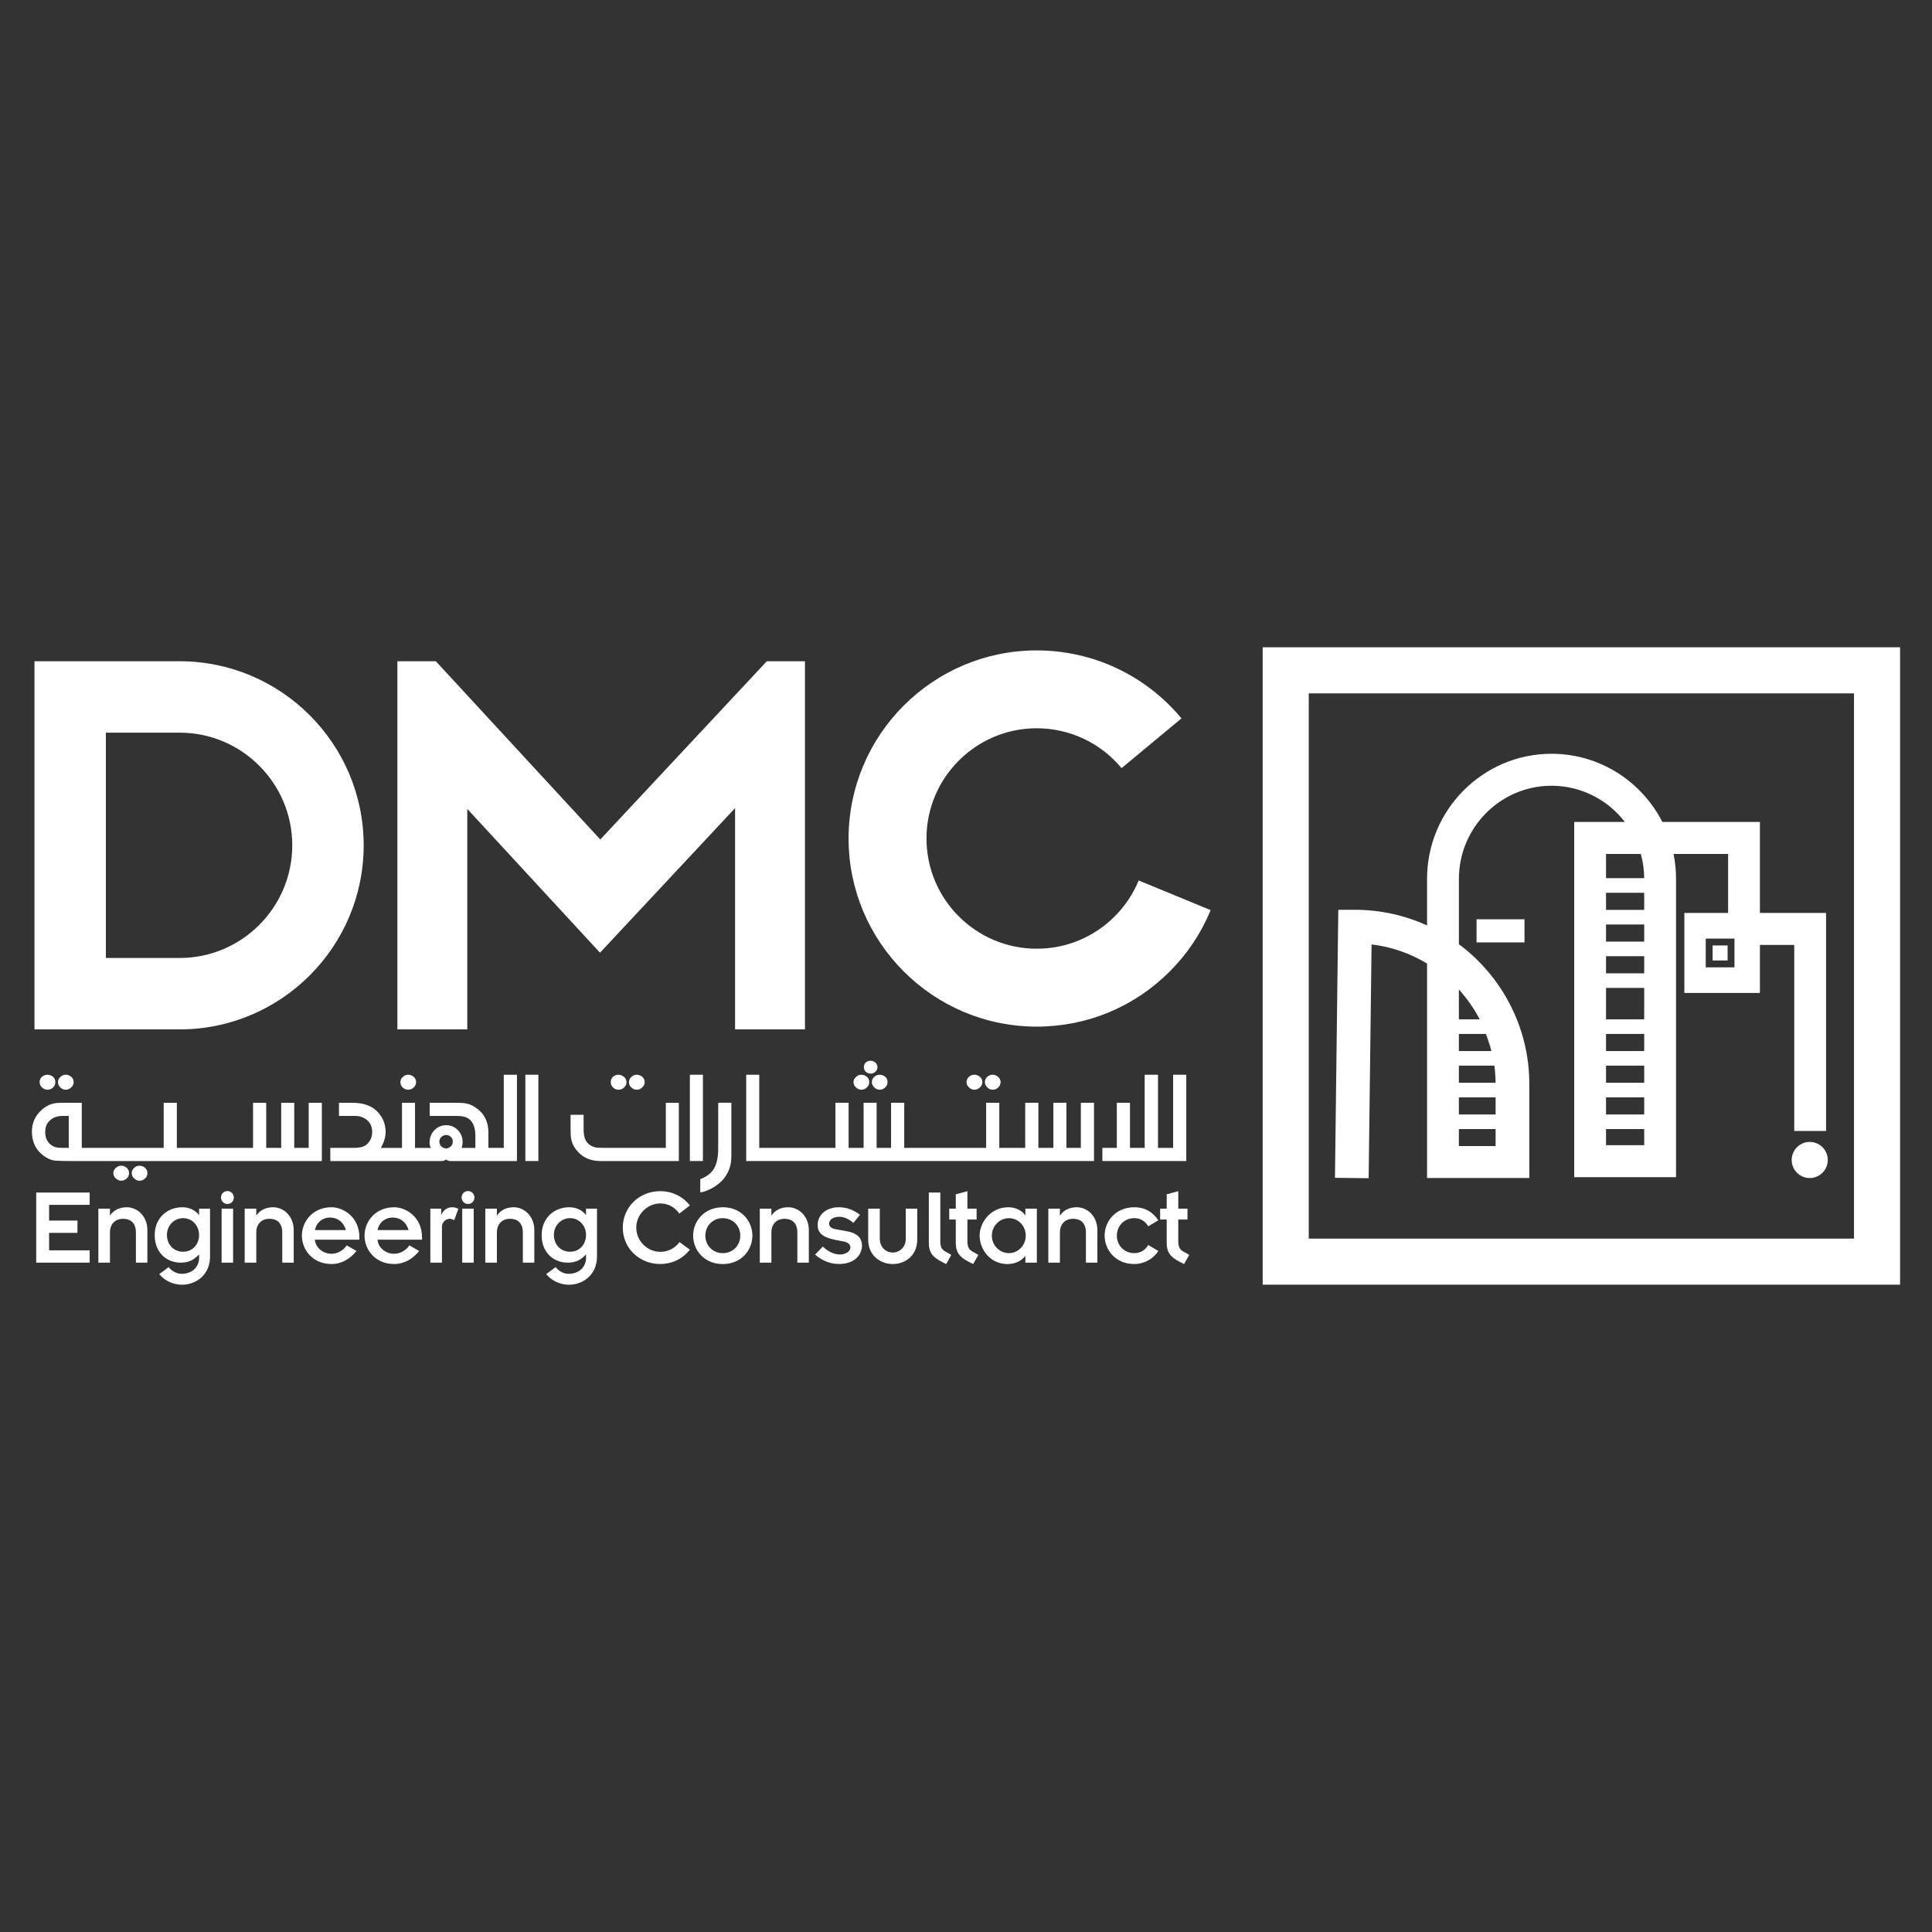 <?xml version="1.0" encoding="UTF-8"?>
<svg id="Layer_1" data-name="Layer 1" xmlns="http://www.w3.org/2000/svg" viewBox="0 0 800 800">
  <rect x="0" y="0" width="800" height="800" fill="#333333" stroke="none"/>
  <defs>
    <style>
      .cls-1 {
        fill: #fff;
        stroke-width: 0px;
      }
    </style>
  </defs>
  <g>
    <g>
      <g>
        <g>
          <path class="cls-1" d="m94.17,493.18c-1.51,0-2.66,1.21-2.66,2.68s1.15,2.68,2.66,2.68,2.66-1.21,2.66-2.68-1.2-2.68-2.66-2.68Z"/>
          <path class="cls-1" d="m193.8,493.18c-1.51,0-2.66,1.21-2.66,2.68s1.15,2.68,2.66,2.68,2.66-1.21,2.66-2.68-1.2-2.68-2.66-2.68Z"/>
          <polygon class="cls-1" points="15 522.83 37.13 522.83 37.13 517.74 20.33 517.74 20.33 510.5 32.07 510.5 32.07 505.41 20.33 505.41 20.33 498.9 37.13 498.9 37.13 493.81 15 493.81 15 522.83"/>
          <path class="cls-1" d="m52.42,499.9c-3.03,0-5.48,1.31-6.84,3.41h-.05v-2.84h-4.8v22.36h4.8v-12.49c0-3.67,2.35-5.67,5.43-5.67s5.32,1.68,5.32,5.72v12.44h4.75v-13.49c0-5.56-3.97-9.45-8.62-9.45Z"/>
          <path class="cls-1" d="m82.43,503.1h-.05c-1.57-2.05-3.97-3.2-6.94-3.2-5.95,0-11.38,4.2-11.38,11.55s5.06,11.39,10.81,11.39c3.29,0,5.59-1.21,7.57-3.46v1.47c0,3.41-2.45,6.61-7.31,6.61-2.3,0-4.33-1.47-5.27-2.78l-3.92,2.89c2.56,3.15,6.31,4.41,9.39,4.41,6,0,11.64-4.25,11.64-11.65v-19.84h-4.54v2.63Zm-6.58,15.22c-4.07,0-6.73-3.1-6.73-6.98s2.98-6.93,6.73-6.93,6.58,3.1,6.58,6.98-2.71,6.93-6.58,6.93Z"/>
          <rect class="cls-1" x="91.77" y="500.48" width="4.75" height="22.36"/>
          <path class="cls-1" d="m113.01,499.9c-3.03,0-5.48,1.31-6.84,3.41h-.05v-2.84h-4.8v22.36h4.8v-12.49c0-3.67,2.35-5.67,5.43-5.67s5.32,1.68,5.32,5.72v12.44h4.75v-13.49c0-5.56-3.97-9.45-8.62-9.45Z"/>
          <path class="cls-1" d="m137.28,499.9c-7.73,0-12.27,5.83-12.27,11.76s4.54,11.75,12.27,11.75c4.02,0,7.67-2.04,10.34-5.41l-4.02-2.31c-1.67,2.26-3.86,3.46-6.42,3.46-3.34,0-6.53-2.41-6.79-5.83h18.43v-.89c0-8.71-6.89-12.54-11.54-12.54Zm-6.89,9.45c.73-3.31,3.24-5.2,6.27-5.2s5.58,1.78,6.58,5.2h-12.84Z"/>
          <path class="cls-1" d="m163.22,499.9c-7.73,0-12.27,5.83-12.27,11.76s4.54,11.75,12.27,11.75c4.02,0,7.67-2.04,10.34-5.41l-4.02-2.31c-1.67,2.26-3.86,3.46-6.42,3.46-3.34,0-6.53-2.41-6.79-5.83h18.43v-.89c0-8.71-6.89-12.54-11.54-12.54Zm-6.89,9.45c.73-3.31,3.24-5.2,6.27-5.2s5.58,1.78,6.58,5.2h-12.84Z"/>
          <path class="cls-1" d="m182.79,502.94h-.1v-2.47h-4.49v22.36h4.8v-14.8c0-1.99,1.57-3.36,3.29-3.36.47,0,1.3.26,1.77.63l1.72-4.72c-.63-.42-1.57-.68-2.61-.68-1.93,0-3.6,1.21-4.38,3.04Z"/>
          <rect class="cls-1" x="191.4" y="500.48" width="4.75" height="22.36"/>
          <path class="cls-1" d="m212.64,499.9c-3.03,0-5.48,1.31-6.84,3.41h-.05v-2.84h-4.8v22.36h4.8v-12.49c0-3.67,2.35-5.67,5.43-5.67s5.32,1.68,5.32,5.72v12.44h4.75v-13.49c0-5.56-3.97-9.45-8.62-9.45Z"/>
          <path class="cls-1" d="m242.66,503.1h-.05c-1.57-2.05-3.97-3.2-6.94-3.2-5.95,0-11.38,4.2-11.38,11.55s5.06,11.39,10.81,11.39c3.29,0,5.58-1.21,7.57-3.46v1.47c0,3.41-2.45,6.61-7.31,6.61-2.3,0-4.33-1.47-5.27-2.78l-3.92,2.89c2.56,3.15,6.31,4.41,9.39,4.41,6,0,11.64-4.25,11.64-11.65v-19.84h-4.54v2.63Zm-6.58,15.22c-4.07,0-6.73-3.1-6.73-6.98s2.98-6.93,6.73-6.93,6.58,3.1,6.58,6.98-2.71,6.93-6.58,6.93Z"/>
          <path class="cls-1" d="m273.39,498.32c3.24,0,6.05,1.52,7.88,4.2l4.39-3.36c-3.18-4.04-7.67-5.93-12.27-5.93-8.67,0-15.51,6.61-15.51,15.11s6.84,15.06,15.51,15.06c4.59,0,9.08-1.89,12.27-5.93l-4.28-3.15c-1.83,2.52-4.75,4.04-7.99,4.04-5.22,0-9.92-4.41-9.92-10.02s4.7-10.02,9.92-10.02Z"/>
          <path class="cls-1" d="m299.28,499.9c-7.73,0-12.27,5.83-12.27,11.76s4.54,11.76,12.27,11.76,12.27-5.83,12.27-11.76-4.49-11.76-12.27-11.76Zm0,19c-4.18,0-7.21-3.2-7.21-7.24s3.03-7.24,7.21-7.24,7.26,3.2,7.26,7.24-3.08,7.24-7.26,7.24Z"/>
          <path class="cls-1" d="m326.31,499.9c-3.03,0-5.48,1.31-6.84,3.41h-.05v-2.84h-4.8v22.36h4.8v-12.49c0-3.67,2.35-5.67,5.43-5.67s5.32,1.68,5.32,5.72v12.44h4.75v-13.49c0-5.56-3.97-9.45-8.62-9.45Z"/>
          <path class="cls-1" d="m351.05,509.92l-4.81-.89c-1.83-.32-2.92-1-2.92-2.36,0-1.78,2.04-2.83,4.12-2.83,1.57,0,3.6.52,5.95,2.52l2.72-3.36c-3.03-2.21-5.74-3.1-8.82-3.1-5.53,0-8.72,3.52-8.72,7.29,0,3.15,1.72,5.2,7.98,6.35l2.71.52c1.72.32,2.87,1.1,2.87,2.57,0,1.26-1.62,2.83-4.38,2.83-2.51,0-5.27-1.47-7-3.31l-3.24,3.36c3.03,2.57,6.21,3.88,9.97,3.88,6.79,0,9.45-4.25,9.45-7.51s-1.93-5.19-5.9-5.98Z"/>
          <path class="cls-1" d="m375.06,513.02c0,3.25-2.4,5.62-5.38,5.62s-5.38-2.36-5.38-5.62v-12.54h-4.8v12.91c0,6.3,4.86,10.02,10.18,10.02s10.13-3.73,10.13-10.02v-12.91h-4.75v12.54Z"/>
          <path class="cls-1" d="m389.36,513.81v-20h-4.75v20.89c0,4.67,2.3,6.4,7.2,8.71l2.09-3.78-2.56-1.47c-1.41-.84-1.98-1.73-1.98-4.36Z"/>
          <path class="cls-1" d="m400.58,513.81v-8.82h3.81v-4.51h-3.81v-7.24l-4.81,1.31v5.93h-2.71v4.51h2.71v9.71c0,4.67,2.3,6.4,7.21,8.71l2.14-3.78-2.56-1.47c-1.46-.84-1.98-1.94-1.98-4.36Z"/>
          <path class="cls-1" d="m424.59,503.21h-.1c-1.25-1.89-3.76-3.31-7.05-3.31-7.21,0-11.8,6.25-11.8,11.76s4.23,11.76,11.54,11.76c3.03,0,5.79-1.26,7.31-3.31h.1v2.73h4.75v-22.36h-4.75v2.73Zm-6.79,15.69c-3.86,0-7.1-3.2-7.1-7.24s3.24-7.24,7.1-7.24,6.94,3.2,6.94,7.24-3.18,7.24-6.94,7.24Z"/>
          <path class="cls-1" d="m445.78,499.9c-3.03,0-5.48,1.31-6.84,3.41h-.05v-2.84h-4.8v22.36h4.8v-12.49c0-3.67,2.35-5.67,5.43-5.67s5.33,1.68,5.33,5.72v12.44h4.75v-13.49c0-5.56-3.97-9.45-8.61-9.45Z"/>
          <path class="cls-1" d="m469.68,504.41c2.71,0,4.54,1.37,5.79,3.36l4.17-2.47c-2.14-3.15-5.22-5.4-9.97-5.4-7.73,0-12.27,5.83-12.27,11.75s4.54,11.76,12.27,11.76c4.23,0,7.99-2.26,9.97-5.41l-4.17-2.47c-1.25,2.05-3.13,3.36-5.79,3.36-4.18,0-7.21-3.2-7.21-7.24s3.03-7.24,7.21-7.24Z"/>
          <path class="cls-1" d="m489.88,518.16c-1.46-.84-1.98-1.94-1.98-4.36v-8.82h3.81v-4.51h-3.81v-7.24l-4.8,1.31v5.93h-2.71v4.51h2.71v9.71c0,4.67,2.3,6.4,7.2,8.71l2.14-3.78-2.56-1.47Z"/>
        </g>
        <g>
          <path class="cls-1" d="m18.21,478.67c1.39.93,2.61,1.57,3.77,1.8,1.04.17,3.48.29,7.13.29h104.16v-24.13h-5.45v18.68h-5.98v-18.68h-5.4v18.68h-6.21v-18.68h-5.45v18.68h-31.55v-18.68h-5.45v18.68h-33.92v-18.68h-4.64c-1.74,0-3.31,0-4.99.06-2.72.06-5.22,1.16-7.36,3.25-2.44,2.38-3.66,5.22-3.66,8.58,0,4.41,1.68,7.77,4.99,10.15Zm2.49-14.73c1.28-1.22,3.02-1.86,5.22-1.86h2.55v13.23h-2.44c-1.68,0-2.96-.17-3.71-.52-2.44-1.16-3.6-3.19-3.6-6.09,0-1.97.58-3.54,1.97-4.76Z"/>
          <path class="cls-1" d="m27.26,451.23c.87,0,1.62-.35,2.26-.99.64-.58.99-1.33.99-2.14,0-.93-.35-1.63-.99-2.21-.64-.52-1.39-.87-2.32-.87-.87,0-1.62.35-2.26.99-.64.52-.93,1.28-.93,2.09s.29,1.57.93,2.14c.64.64,1.39.99,2.32.99Z"/>
          <path class="cls-1" d="m19.66,451.23c.93,0,1.74-.35,2.38-.99.58-.58.87-1.33.87-2.14,0-.93-.29-1.63-.93-2.21-.64-.52-1.45-.87-2.32-.87s-1.68.35-2.32.87c-.63.58-.93,1.28-.93,2.21,0,.81.29,1.57.93,2.14.64.64,1.45.99,2.32.99Z"/>
          <path class="cls-1" d="m57.73,482.7c-.87,0-1.62.35-2.2.93-.64.58-.99,1.27-.99,2.14,0,.81.35,1.63.99,2.15.64.64,1.39.99,2.26.99.93,0,1.68-.35,2.32-.99.64-.52.93-1.33.93-2.15,0-.87-.29-1.57-.93-2.14-.64-.58-1.39-.93-2.38-.93Z"/>
          <path class="cls-1" d="m53.44,485.77c0-.87-.29-1.57-.93-2.15-.64-.58-1.39-.93-2.38-.93-.81,0-1.57.35-2.2.93-.64.58-.99,1.28-.99,2.15,0,.81.35,1.63.99,2.15.64.64,1.39.98,2.26.98.93,0,1.68-.35,2.32-.98.64-.52.93-1.33.93-2.15Z"/>
          <path class="cls-1" d="m169.05,451.23c.87,0,1.63-.35,2.26-.93.64-.64.99-1.39.99-2.2s-.35-1.63-.99-2.21c-.64-.52-1.39-.87-2.32-.87-.87,0-1.62.35-2.26.99-.64.52-.93,1.28-.93,2.09s.29,1.57.93,2.2c.64.58,1.39.93,2.32.93Z"/>
          <path class="cls-1" d="m160.65,480.76h22.09c.81,0,1.45-.17,1.97-.64.52.46,1.22.64,1.97.64h27.37v-35.73h-5.45v30.28h-6.37v-6.44c0-4.29-1.62-7.71-4.99-10.03-1.39-1.04-2.78-1.68-4.23-1.91-.93-.23-2.44-.29-4.7-.29h-10.38v5.45h11.37c2.03,0,3.71.35,4.87,1.22,1.74,1.28,2.67,3.6,2.67,7.08v4.93h-5.69c.29-.81.41-1.63.41-2.38,0-1.97-.64-3.65-1.97-4.99-1.33-1.34-2.9-2.03-4.81-2.03s-3.6.7-4.93,2.09c-1.33,1.39-1.97,3.13-1.97,5.16,0,.81.18,1.62.58,2.15h-6.61v-18.68h-5.39v18.68h-8.75c1.33-2.38,1.97-4.59,1.97-6.55,0-3.48-1.28-6.44-3.83-8.88-2.32-2.15-5.63-3.25-9.92-3.25h-5.57v5.45h6.67c2.09,0,3.77.64,5.11,1.85,1.33,1.22,1.97,2.78,1.97,4.76,0,2.38-.93,4.18-2.67,5.51-1.1.76-2.67,1.1-4.87,1.1h-9.8v5.45h23.9Zm22.15-9.98c.58-.58,1.22-.81,1.97-.81.7,0,1.33.23,1.91.81.58.52.81,1.16.81,1.91,0,.81-.23,1.45-.81,1.97-.58.58-1.22.87-1.91.87-.75,0-1.39-.29-1.97-.76-.58-.58-.87-1.22-.87-2.09,0-.76.29-1.39.87-1.91Z"/>
          <rect class="cls-1" x="217.54" y="445.03" width="5.39" height="35.73"/>
          <path class="cls-1" d="m256.16,451.23c.87,0,1.68-.35,2.32-.99.63-.58.93-1.33.93-2.14s-.29-1.57-.93-2.09c-.76-.64-1.51-.99-2.38-.99-.93,0-1.68.35-2.32.87-.58.58-.87,1.28-.87,2.21,0,.81.29,1.57.87,2.14.64.64,1.39.99,2.38.99Z"/>
          <path class="cls-1" d="m281.11,456.63h-5.4v18.68h-24.94c-2.09,0-3.54-.06-4.35-.23-1.57-.41-2.78-1.22-3.6-2.44-.76-1.04-1.16-2.73-1.16-4.82v-6.21h-5.4v5.22c0,2.26.06,3.77.23,4.7.23,1.45.93,2.9,1.85,4.24,2.44,3.31,5.8,4.99,10.15,4.99h32.6v-24.13Z"/>
          <path class="cls-1" d="m263.7,451.23c.87,0,1.62-.35,2.26-.99.64-.58.99-1.33.99-2.14,0-.93-.35-1.63-.99-2.21-.64-.52-1.39-.87-2.32-.87-.87,0-1.63.35-2.27.99-.63.52-.93,1.28-.93,2.09s.29,1.57.93,2.14c.64.64,1.39.99,2.32.99Z"/>
          <rect class="cls-1" x="285.66" y="445.03" width="5.4" height="35.73"/>
          <path class="cls-1" d="m289.97,493.75c1.97-.29,3.94-1.1,6.03-2.44,2.03-1.33,3.65-2.9,4.64-4.58,1.51-2.32,2.2-4.99,2.2-8.01v-22.1h-5.45v18.91c0,4.7-.98,8.06-3.02,10.03-.98.99-2.44,1.92-4.41,2.73v5.45Z"/>
          <path class="cls-1" d="m356.67,451.23c.93,0,1.68-.35,2.32-.99.64-.58.93-1.33.93-2.14,0-.93-.29-1.63-.93-2.21-.64-.52-1.39-.87-2.38-.87-.81,0-1.57.35-2.2.99-.64.52-.99,1.28-.99,2.09s.35,1.57.99,2.14c.64.64,1.39.99,2.26.99Z"/>
          <path class="cls-1" d="m361.02,448.1c0,.81.35,1.57.99,2.15.64.64,1.39.98,2.26.98.93,0,1.68-.35,2.32-.98.64-.58.93-1.33.93-2.15,0-.93-.29-1.63-.93-2.2-.64-.52-1.39-.87-2.38-.87-.87,0-1.68.35-2.2.87-.64.58-.99,1.27-.99,2.2Z"/>
          <path class="cls-1" d="m360.5,444.56c.76,0,1.39-.23,1.97-.75.58-.58.87-1.22.87-1.91,0-.75-.29-1.39-.87-1.91-.58-.52-1.22-.75-2.03-.75-.76,0-1.39.23-1.97.75-.52.52-.76,1.16-.76,1.91,0,.7.23,1.33.81,1.91.58.52,1.22.75,1.97.75Z"/>
          <polygon class="cls-1" points="375.12 480.76 395.52 480.76 395.76 480.76 414.08 480.76 414.43 480.76 453 480.76 453 456.63 447.55 456.63 447.55 475.31 441.57 475.31 441.57 456.63 436.18 456.63 436.18 475.31 429.97 475.31 429.97 456.63 424.52 456.63 424.52 475.31 414.43 475.31 414.08 475.31 413.79 475.31 413.79 456.63 408.34 456.63 408.34 475.31 395.76 475.31 395.52 475.31 375.12 475.31 374.7 475.31 374.42 475.31 374.42 456.63 368.97 456.63 368.97 475.31 362.99 475.31 362.99 456.63 357.6 456.63 357.6 475.31 351.39 475.31 351.39 456.63 345.94 456.63 345.94 475.31 335.73 475.31 335.5 475.31 315.02 475.31 314.68 475.31 314.39 475.31 314.39 445.03 308.99 445.03 308.99 480.76 314.68 480.76 315.02 480.76 335.5 480.76 335.73 480.76 374.7 480.76 375.12 480.76"/>
          <path class="cls-1" d="m403.47,451.23c.93,0,1.68-.35,2.32-.99.64-.58.98-1.33.98-2.14,0-.93-.35-1.63-.98-2.21-.64-.52-1.39-.87-2.38-.87-.87,0-1.62.35-2.2.87-.64.58-.99,1.28-.99,2.21,0,.81.35,1.57.99,2.14.63.64,1.39.99,2.26.99Z"/>
          <path class="cls-1" d="m411.07,451.23c.93,0,1.68-.35,2.32-.99.64-.58.93-1.33.93-2.14s-.29-1.57-.93-2.09c-.7-.64-1.45-.99-2.38-.99-.87,0-1.62.35-2.2.87-.64.58-.99,1.28-.99,2.21,0,.81.35,1.57.99,2.14.58.64,1.39.99,2.26.99Z"/>
          <polygon class="cls-1" points="491.21 445.03 485.76 445.03 485.76 475.31 480.14 475.31 479.79 475.31 479.5 475.31 479.5 445.03 473.99 445.03 473.99 475.31 467.9 475.31 467.9 456.63 462.45 456.63 462.45 475.31 456.47 475.31 456.47 480.76 479.79 480.76 480.14 480.76 491.21 480.76 491.21 445.03"/>
        </g>
      </g>
      <g>
        <path class="cls-1" d="m74.37,426.24H14.28v-152.43h60.09c42.03,0,76.22,34.19,76.22,76.22s-34.19,76.22-76.22,76.22Zm-30.53-29.56h30.53c25.72,0,46.65-20.93,46.65-46.65s-20.93-46.65-46.65-46.65h-30.53v93.3Z"/>
        <polygon class="cls-1" points="317.52 273.81 248.57 347.61 180.47 273.81 164.55 273.81 164.55 426.24 193.49 426.24 193.49 334.95 248.45 394.5 304.38 334.62 304.38 426.24 333.32 426.24 333.32 273.81 317.52 273.81"/>
      </g>
      <path class="cls-1" d="m501.32,376.87l-29.82-12.29c-2.3,5.58-5.64,10.59-9.95,14.9-8.62,8.62-20.08,13.36-32.27,13.36-25.17,0-45.64-20.47-45.64-45.64s20.47-45.64,45.64-45.64c13.62,0,26.42,6.02,35.13,16.51l24.81-20.6c-14.86-17.89-36.71-28.15-59.95-28.15-42.95,0-77.89,34.94-77.89,77.89s34.94,77.89,77.89,77.89c20.81,0,40.37-8.1,55.07-22.81h0c7.33-7.33,13.03-15.88,16.96-25.41Z"/>
    </g>
    <path class="cls-1" d="m767.7,287.11v225.78h-225.78v-225.78h225.78m19.08-19.08h-263.93v263.93h263.93v-263.93h0Z"/>
  </g>
  <g>
    <g>
      <rect class="cls-1" x="709.16" y="391.5" width="6.21" height="6.21"/>
      <path class="cls-1" d="m612.87,422.38c2.19,4.71,3.97,9.86,5.28,15.08-1.07-5.33-2.86-10.39-5.28-15.08Z"/>
      <path class="cls-1" d="m618.21,437.73c.03.11.05.22.07.33-.02-.11-.05-.22-.07-.33Z"/>
      <polygon class="cls-1" points="611.41 382.66 611.41 388.23 611.41 390.23 631.26 390.23 631.26 388.23 631.26 382.66 631.26 380.66 611.41 380.66 611.41 382.66"/>
      <path class="cls-1" d="m749.37,472.85c-4.12,0-7.47,3.35-7.47,7.48s3.35,7.47,7.47,7.47,7.47-3.35,7.47-7.48-3.35-7.47-7.47-7.47Z"/>
      <path class="cls-1" d="m728.74,378.04v-37.68h-40.39c-8.55-16.75-25.91-28.24-45.89-28.24-28.42,0-51.55,23.25-51.55,51.83v19.26c-9.11-4.16-19.21-6.49-29.86-6.49h-6.89l-1.38,110.99,13.95.17,1.21-96.81c8.33.98,16.1,3.78,22.98,7.91v88.81h28.39s13.95,0,13.95,0h0v-38.88c0-23.69-11.48-44.76-29.16-57.93v-27.04c0-21.28,17.21-38.58,38.37-38.58,12.33,0,23.32,5.88,30.34,14.99h-20.96v147.09h42.16v-123.5c0-3.54-.35-7-1.03-10.34h22.59v24.43h-18.11v33.13h31.28v-19.88h14.22v77.02h13.18v-90.27h-27.4Zm-115.87,44.34c2.42,4.7,4.21,9.76,5.28,15.08.02.09.04.17.06.26.02.11.05.22.07.33.67,3.52,1.02,7.15,1.02,10.87v25.63h-15.21v-64.81c3.46,3.79,6.41,8.04,8.78,12.65Zm67.96,51.82h-15.81v-120.59h14.41c.91,3.29,1.4,6.76,1.4,10.34v110.25Zm37.38-73.64h-11.9v-11.9h11.9v11.9Z"/>
    </g>
    <rect class="cls-1" x="660.24" y="363.63" width="25.67" height="6.05"/>
    <rect class="cls-1" x="660.24" y="376.77" width="25.67" height="6.04"/>
    <rect class="cls-1" x="660.24" y="389.9" width="25.67" height="6.04"/>
    <rect class="cls-1" x="660.24" y="403.03" width="25.67" height="6.04"/>
    <rect class="cls-1" x="660.24" y="422.09" width="25.67" height="6.04"/>
    <rect class="cls-1" x="660.24" y="435.22" width="25.67" height="6.04"/>
    <rect class="cls-1" x="660.24" y="448.35" width="25.67" height="6.05"/>
    <rect class="cls-1" x="660.24" y="461.48" width="25.67" height="6.04"/>
    <rect class="cls-1" x="600.7" y="422.09" width="23.52" height="6.04"/>
    <rect class="cls-1" x="600.7" y="435.22" width="23.52" height="6.04"/>
    <rect class="cls-1" x="600.7" y="448.35" width="23.52" height="6.05"/>
    <rect class="cls-1" x="600.7" y="461.48" width="23.52" height="6.04"/>
  </g>
</svg>